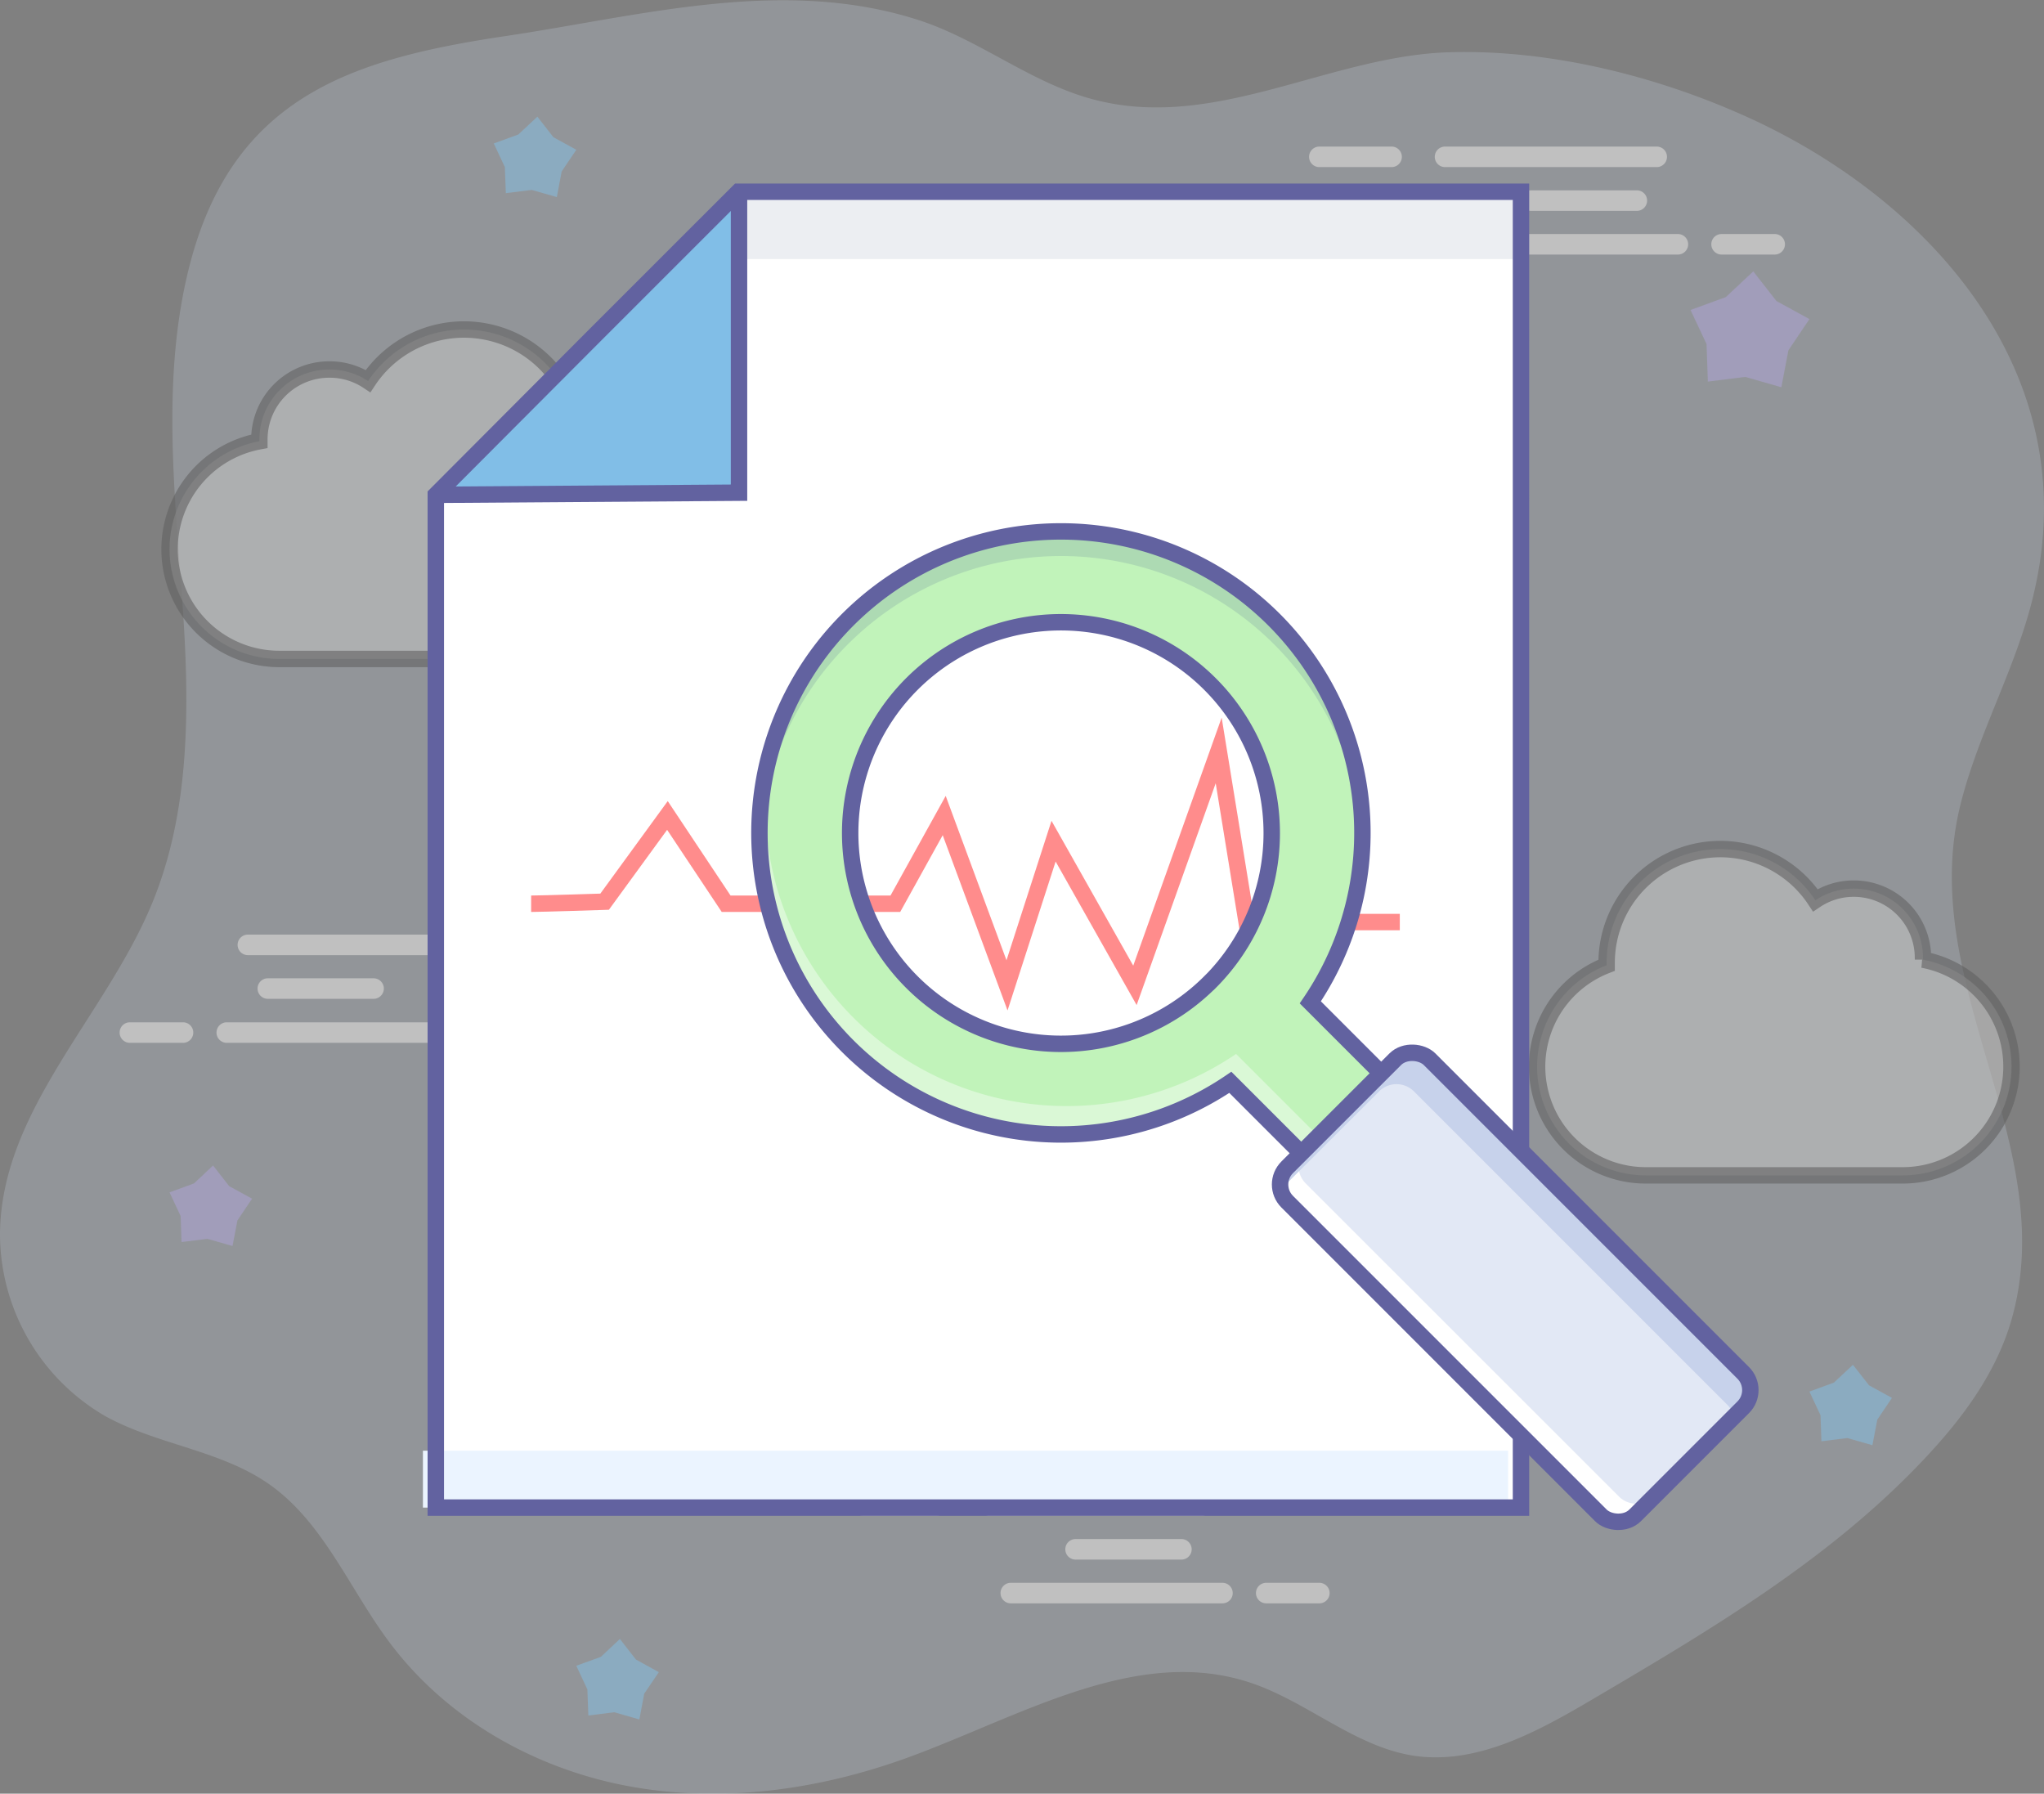 <svg xmlns="http://www.w3.org/2000/svg" viewBox="0 0 248.95 218.44"><rect x="0" y="0" width="248.95" height="218.44" fill="#808080" stroke="none"/><defs><style>.cls-1{opacity:0.5;}.cls-2{fill:#ddebff;}.cls-11,.cls-2,.cls-8{opacity:0.4;}.cls-3{fill:#c2b9f3;}.cls-4{fill:#96d6ff;}.cls-11,.cls-5,.cls-6{fill:#fff;}.cls-6{stroke:#444;opacity:0.6;}.cls-13,.cls-6,.cls-9{stroke-miterlimit:10;stroke-width:2px;}.cls-7{fill:#ebf4ff;}.cls-8{fill:#cfd6df;}.cls-13,.cls-9{fill:none;}.cls-9{stroke:#ff8c8c;}.cls-10{fill:#c1f3ba;}.cls-12{fill:#addab3;}.cls-13{stroke:#6262a0;}.cls-14{fill:#81bee7;}.cls-15{fill:#e2e8f5;}.cls-16{fill:#c7d2eb;}</style></defs><title>Asset 110</title><g id="Layer_2" data-name="Layer 2"><g id="Layer_1-2" data-name="Layer 1"><g class="cls-1"><path class="cls-2" d="M248.42,68.63q-.24,1.56-.6,3.16c-2,9.07-6.83,17.25-9.06,26.26-5.38,21.83,12.26,41.28,6.26,62.57-1.81,6.4-5.84,11.9-10.33,16.71-11.53,12.39-26.23,21.08-40.7,29.6-6.71,3.95-14.07,8-21.71,6.9-7.22-1.07-13.05-6.6-20-8.91-13.86-4.61-28.09,4.17-41.83,9.16-10.84,3.93-22.62,5.54-33.92,3.44S54.45,209.4,47.43,200c-4.84-6.46-8-14.54-14.55-19.18-6-4.26-13.77-4.84-20.16-8.42A25.69,25.69,0,0,1,0,150.33C.08,135.27,12.81,123.84,18.53,110c4.65-11.25,4.56-23.93,3.72-36.12-.95-13.79-2.64-28,.85-41.58,5.32-20.66,20-25.14,38.43-27.9,16.5-2.46,33.73-7.26,50.21-2,7.71,2.45,14.15,8,22.07,9.87,14.49,3.5,28.24-5.43,42.55-5.9,12-.39,24.79,2.71,35.79,7.59C233.36,23.32,252.38,43.09,248.42,68.63Z"/><polygon class="cls-3" points="28.32 151.74 25.27 150.87 22.11 151.26 22 148.09 20.65 145.21 23.63 144.12 25.95 141.94 27.91 144.45 30.7 145.98 28.92 148.62 28.32 151.74"/><polygon class="cls-4" points="67.82 24 64.76 23.13 61.61 23.52 61.49 20.35 60.14 17.47 63.13 16.38 65.45 14.21 67.4 16.71 70.19 18.24 68.41 20.88 67.82 24"/><polygon class="cls-4" points="228.05 176 225 175.13 221.84 175.52 221.73 172.35 220.38 169.47 223.36 168.38 225.68 166.21 227.64 168.71 230.43 170.24 228.65 172.88 228.05 176"/><polygon class="cls-4" points="77.87 209.4 74.81 208.52 71.66 208.92 71.54 205.74 70.19 202.86 73.18 201.78 75.5 199.6 77.45 202.1 80.24 203.64 78.46 206.27 77.87 209.4"/><polygon class="cls-3" points="216.96 47.16 212.56 45.9 208.01 46.47 207.85 41.9 205.9 37.75 210.2 36.18 213.54 33.05 216.36 36.66 220.38 38.86 217.82 42.66 216.96 47.16"/><path class="cls-5" d="M30.19,116.32H56a1.25,1.25,0,0,0,0-2.5H30.19a1.25,1.25,0,0,0,0,2.5Z"/><path class="cls-5" d="M32.62,121.64H45.5a1.25,1.25,0,0,0,0-2.5H32.62a1.25,1.25,0,0,0,0,2.5Z"/><path class="cls-5" d="M62.48,116.32h8.8a1.25,1.25,0,0,0,0-2.5h-8.8a1.25,1.25,0,0,0,0,2.5Z"/><path class="cls-5" d="M15.82,127h6.47a1.25,1.25,0,0,0,0-2.5H15.82a1.25,1.25,0,0,0,0,2.5Z"/><path class="cls-5" d="M27.62,127H53.39a1.25,1.25,0,0,0,0-2.5H27.62a1.25,1.25,0,0,0,0,2.5Z"/><path class="cls-5" d="M146.32,182.11H120.54a1.25,1.25,0,0,0,0,2.5h25.78a1.25,1.25,0,0,0,0-2.5Z"/><path class="cls-5" d="M143.89,187.43H131a1.25,1.25,0,0,0,0,2.5h12.89a1.25,1.25,0,0,0,0-2.5Z"/><path class="cls-5" d="M114,182.11h-8.8a1.25,1.25,0,0,0,0,2.5H114a1.25,1.25,0,0,0,0-2.5Z"/><path class="cls-5" d="M160.69,192.76h-6.47a1.25,1.25,0,0,0,0,2.5h6.47a1.25,1.25,0,0,0,0-2.5Z"/><path class="cls-5" d="M148.89,192.76H123.11a1.25,1.25,0,0,0,0,2.5h25.78a1.25,1.25,0,0,0,0-2.5Z"/><path class="cls-5" d="M201.78,17.85H176a1.25,1.25,0,0,0,0,2.5h25.78a1.25,1.25,0,0,0,0-2.5Z"/><path class="cls-5" d="M199.36,23.18H186.47a1.25,1.25,0,0,0,0,2.5h12.89a1.25,1.25,0,0,0,0-2.5Z"/><path class="cls-5" d="M169.49,17.85h-8.8a1.25,1.25,0,0,0,0,2.5h8.8a1.25,1.25,0,0,0,0-2.5Z"/><path class="cls-5" d="M216.15,28.5h-6.47a1.25,1.25,0,0,0,0,2.5h6.47a1.25,1.25,0,0,0,0-2.5Z"/><path class="cls-5" d="M204.36,28.5H178.58a1.25,1.25,0,0,0,0,2.5h25.78a1.25,1.25,0,0,0,0-2.5Z"/><path class="cls-6" d="M20.65,66.87A13.37,13.37,0,0,0,34,80.25H65.66A13.38,13.38,0,0,0,70.51,54.4v-.3a14,14,0,0,0-25.68-7.69A8.42,8.42,0,0,0,40.11,45a8.51,8.51,0,0,0-8.52,8.52v.22A13.39,13.39,0,0,0,20.65,66.87Z"/><path class="cls-6" d="M234.21,116.87v-.22a8.42,8.42,0,0,0-8.43-8.43,8.34,8.34,0,0,0-4.68,1.42,13.85,13.85,0,0,0-25.42,7.61v.3a13.24,13.24,0,0,0,4.8,25.59h31.31a13.25,13.25,0,0,0,2.41-26.27Z"/></g><path class="cls-5" d="M90,23.1h95.31V183.34H53.15V60C65.93,47.19,79.82,33.27,90,23.1Z"/><rect class="cls-7" x="51.51" y="176.67" width="132.17" height="6.93"/><path class="cls-8" d="M89.94,23.1C79.74,33.27,65.85,47.19,53.08,60l10-1.59C75.88,45.61,79.74,41.72,89.94,31.55h95.31V23.1Z"/><path class="cls-9" d="M64.69,110.06c1.3,0,8.95-.25,8.95-.25l7.65-10.5,7.15,10.75h20.61L115,99.32,122.65,120l5.67-17.56L138.23,120l10.2-28.61,3.4,20.9h18.66"/><path class="cls-10" d="M155.19,75.48a36.72,36.72,0,1,0-5.34,56.33l14.84,14.84,9.74-9.74-14.84-14.84A36.72,36.72,0,0,0,155.19,75.48Zm-7.82,44.12a25.67,25.67,0,1,1,0-36.3A25.67,25.67,0,0,1,147.38,119.6Z"/><path class="cls-11" d="M165.39,143.19l-14.84-14.84A36.71,36.71,0,0,1,93.63,92.41a36.71,36.71,0,0,0,56.22,39.4l14.84,14.84,9.74-9.74L173,135.53Z"/><path class="cls-12" d="M103.25,78.48a36.71,36.71,0,0,1,62.65,24.46,36.71,36.71,0,1,0-73.37,0A36.59,36.59,0,0,1,103.25,78.48Z"/><path class="cls-13" d="M155.19,75.48a36.72,36.72,0,1,0-5.34,56.33l14.84,14.84,9.74-9.74-14.84-14.84A36.72,36.72,0,0,0,155.19,75.48Zm-7.82,44.12a25.67,25.67,0,1,1,0-36.3A25.67,25.67,0,0,1,147.38,119.6Z"/><path class="cls-14" d="M90,23.1V60H53.12C63.31,49.83,77.2,35.91,90,23.1Z"/><polyline class="cls-13" points="53.08 60.26 90.01 60 90.01 23.98"/><path class="cls-13" d="M89.94,23.35h95.31V183.6H53.08V60.26C65.85,47.44,79.74,33.52,89.94,23.35Z"/><rect class="cls-15" x="172.28" y="126.8" width="24.53" height="59.94" rx="2.96" ry="2.96" transform="translate(-56.8 176.41) rotate(-45)"/><path class="cls-5" d="M197.22,182.29,159,144.09a3,3,0,0,1,0-4.18l-2.25,2.25a3,3,0,0,0,0,4.18l38.2,38.2a3,3,0,0,0,4.18,0l2.25-2.25A3,3,0,0,1,197.22,182.29Z"/><path class="cls-16" d="M213.09,167.2,174.89,129a3,3,0,0,0-4.18,0l-13.16,13.16a2.94,2.94,0,0,0-.86,2L168,132.88a3,3,0,0,1,4.18,0l38.2,38.2a2.94,2.94,0,0,1,.86,2.19l1.89-1.89A3,3,0,0,0,213.09,167.2Z"/><rect class="cls-13" x="172.28" y="126.8" width="24.53" height="59.94" rx="2.96" ry="2.96" transform="translate(-56.8 176.41) rotate(-45)"/></g></g></svg>